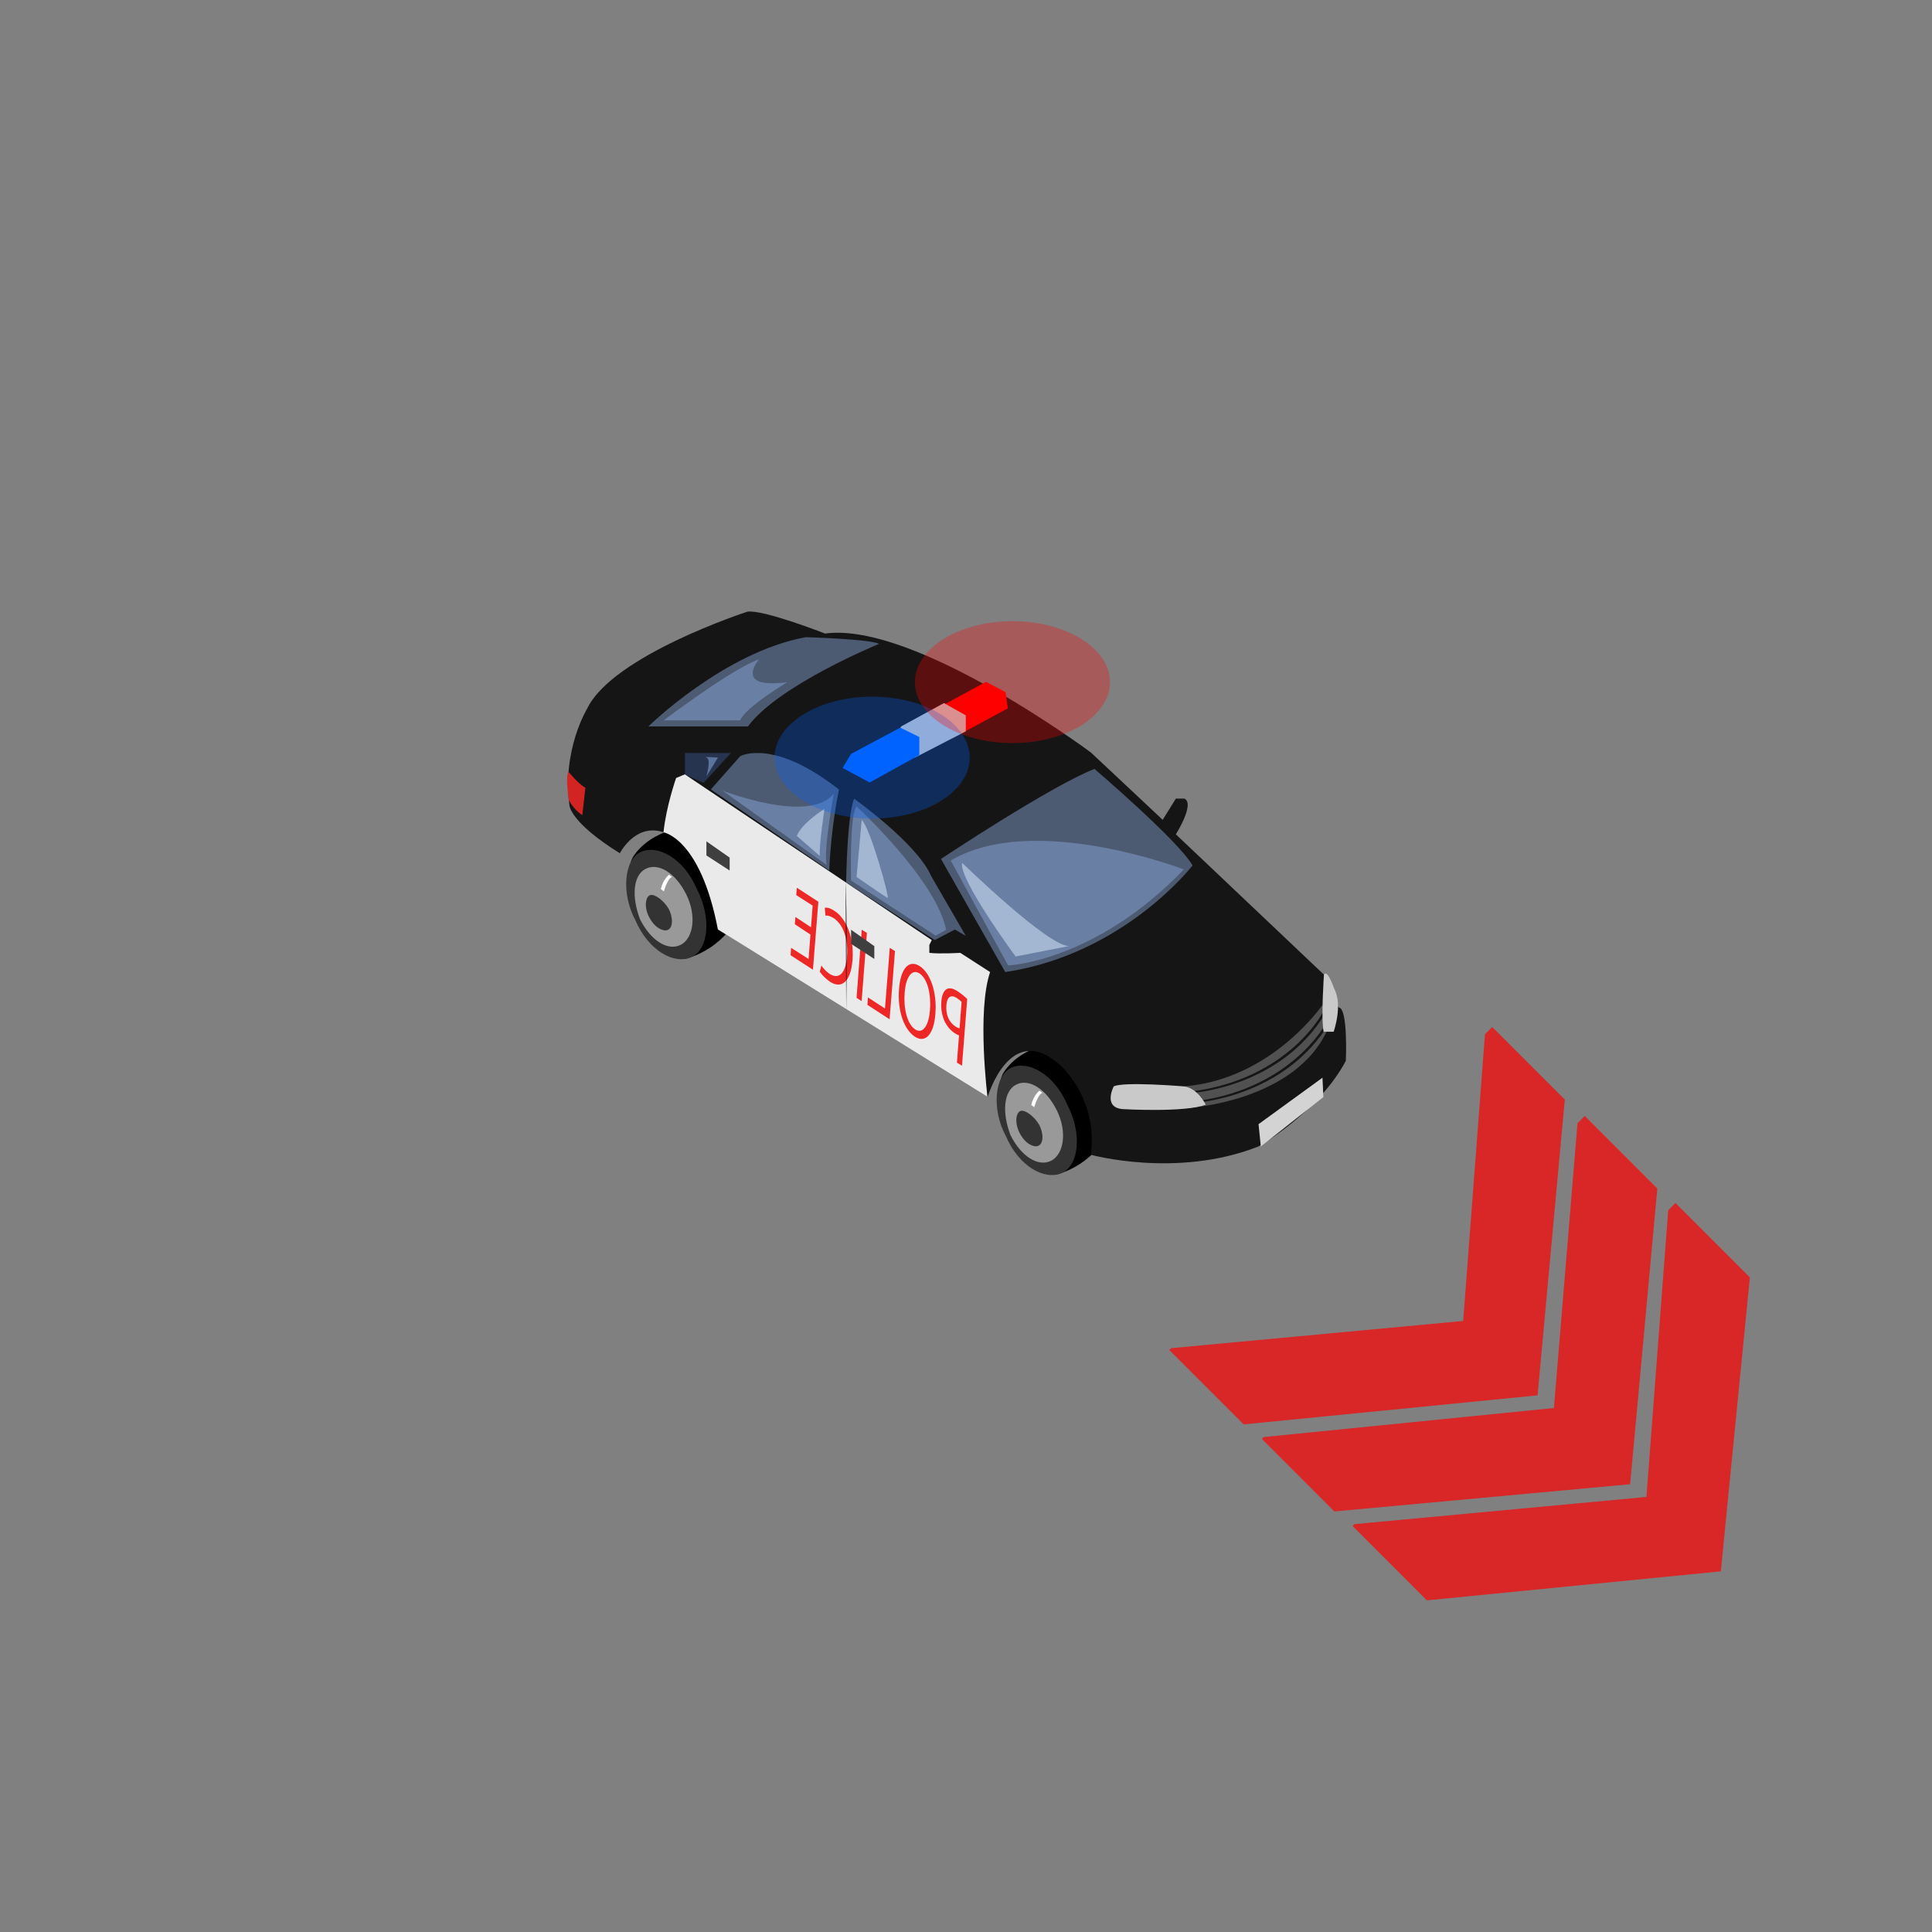 <?xml version="1.0" encoding="utf-8"?>
<!-- Generator: Adobe Illustrator 16.0.0, SVG Export Plug-In . SVG Version: 6.00 Build 0)  -->
<!DOCTYPE svg PUBLIC "-//W3C//DTD SVG 1.1//EN" "http://www.w3.org/Graphics/SVG/1.1/DTD/svg11.dtd">
<svg version="1.1" id="Layer_1" xmlns="http://www.w3.org/2000/svg" xmlns:xlink="http://www.w3.org/1999/xlink" x="0px" y="0px"
	 width="200px" height="200px" viewBox="0 0 200 200" enable-background="new 0 0 200 200" xml:space="preserve">
<rect x="0" y="0" width="200" height="200" fill="#808080" stroke="none"/>
<g id="Direction">
	<g transform="rotate({{angle}} 50 50)">
		<polygon id="arrow" opacity="0.7" fill="#ff0000" enable-background="new    " points="161.988,113.829 159.168,144.445 
			128.746,147.451 121.045,139.75 121.232,139.563 151.469,136.746 153.723,107.07 154.477,106.316 		">
		
		
		</polygon>
		<polygon id="arrow2" opacity="0.7" fill="#ff0000" enable-background="new    " points="171.566,123.034 168.75,153.646 
			138.135,156.464 130.625,148.952 130.813,148.766 160.861,145.758 163.305,116.271 164.055,115.523 		">
		
		
		</polygon>
		<polygon id="arrow3" opacity="0.7" fill="#ff0000" enable-background="new    " points="181.146,132.236 178.139,162.664 
			147.713,165.668 140.012,157.967 140.199,157.779 170.439,154.963 172.693,125.289 173.445,124.535 		">
		
	
		</polygon>
	</g>
</g>
<g id="Tire_2_1_">
	<path d="M103.859,111.079c1.922-3.06,6.34-3.313,6.34-3.313c5.604,2.274,4.724,9.137,4.724,9.137c-1.911,4-5.708,4.713-5.708,4.713
		S101.865,114.775,103.859,111.079z"/>
	<path fill="#333333" d="M104.707,110.518c1.777-0.771,4.428,0.709,5.771,3.816c1.578,3.04,1.213,6.298-0.566,7.1
		c-1.782,0.779-4.434-0.689-5.776-3.805C102.642,114.883,102.925,111.331,104.707,110.518z"/>
	<path fill="#999999" d="M104.602,117.498c1.107,2.238,2.898,3.332,4.215,2.66c1.312-0.676,1.686-2.996,0.582-5.217
		c-1.107-2.233-2.9-3.342-4.215-2.657C103.869,112.961,103.729,115.218,104.602,117.498z M105.67,114.999
		c0.471-0.123,1.402,0.579,1.876,1.392c0.471,0.809,0.56,2.057-0.14,2.25c-0.465,0.125-1.315-0.277-1.873-1.39
		C104.984,116.139,105.207,115.123,105.67,114.999z"/>
	<path fill="#FFFFFF" d="M107.91,113.133c-0.465,0.131-0.846,1.484-0.846,1.484l-0.309-0.225c0.225-1.002,0.843-1.488,0.843-1.488
		L107.91,113.133z"/>
	
		<animateTransform  type="translate" fill="remove" attributeType="XML" accumulate="none" repeatCount="indefinite" additive="replace" begin="0s" values="0,0;0.1,0.1;0,0" restart="always" calcMode="linear" dur="1" attributeName="transform">
		</animateTransform>
</g>
<g id="Tire_2_3_">
	<path d="M65.518,88.731c1.922-3.052,6.346-3.305,6.346-3.305c5.602,2.268,4.717,9.133,4.717,9.133
		c-1.92,3.996-5.715,4.71-5.715,4.71S63.509,92.425,65.518,88.731z"/>
	<path fill="#333333" d="M66.348,88.186c1.779-0.788,4.43,0.702,5.773,3.799c1.58,3.045,1.22,6.309-0.565,7.101
		c-1.784,0.797-4.429-0.688-5.772-3.8C64.294,92.528,64.574,88.978,66.348,88.186z"/>
	<path fill="#999999" d="M66.255,95.161c1.112,2.222,2.894,3.327,4.213,2.645c1.306-0.67,1.673-2.989,0.576-5.212
		c-1.103-2.232-2.888-3.327-4.208-2.651C65.513,90.609,65.378,92.866,66.255,95.161z M67.316,92.658
		c0.465-0.13,1.404,0.567,1.879,1.384c0.471,0.814,0.547,2.061-0.143,2.25c-0.465,0.124-1.313-0.275-1.872-1.39
		C66.626,93.798,66.863,92.782,67.316,92.658z"/>
	<path fill="#FFFFFF" d="M69.568,90.788c-0.467,0.124-0.842,1.485-0.842,1.485l-0.316-0.236c0.22-1.002,0.838-1.485,0.838-1.485
		L69.568,90.788z"/>
	
		<animateTransform  type="translate" fill="remove" attributeType="XML" accumulate="none" repeatCount="indefinite" additive="replace" begin="0s" values="0,0;0.1,0.1;0,0" restart="always" calcMode="linear" dur="1" attributeName="transform">
		</animateTransform>
</g>
<path fill="#151515" d="M130.271,118.682c-8.422,3.33-17.341,0.861-17.341,0.861c0.762-6.119-3.396-9.47-3.396-9.47
	c-5.026-4.271-7.289,3.475-7.289,3.475l-27.9-17.327c-0.251-4.553-3.445-8.645-3.445-8.645c-4.314-4.024-6.734,0.754-6.734,0.754
	c-5.096-3.17-5.207-4.902-5.207-4.902c-0.805-5.782,1.813-10.053,1.813-10.053c2.64-5.529,16.591-10.053,16.591-10.053
	c1.633-0.251,8.043,2.262,8.043,2.262c9.301-1.258,27.525,12.315,27.525,12.315l7.43,6.968l1.363-2.193h0.881
	c1.131,0.504-0.881,3.695-0.881,3.695l15.332,14.529l1.508,3.393c1.006,0,0.756,5.529,0.756,5.529
	C136.425,115.225,130.269,118.682,130.271,118.682z"/>
<path fill="#515151" d="M137.539,106.334c-3.299,7.794-14.704,8.372-14.704,8.372l-0.283-2.245
	c9.099-0.707,14.351-8.436,14.351-8.436L137.539,106.334z"/>
<path fill="#151515" d="M136.904,104.855v0.02h0.308c-4.621,7.697-13.765,8.26-13.765,8.26l0.203-0.191
	c9.77-1.373,13.252-8.088,13.252-8.088H136.904z"/>
<path fill="#151515" d="M137.311,105.863v0.014h0.309c-4.621,7.698-13.764,8.266-13.764,8.266l0.202-0.19
	C133.826,112.579,137.311,105.863,137.311,105.863L137.311,105.863z"/>
<path fill="#C9C9C9" d="M137.054,100.898c0.36-0.628,1.052,1.43,1.052,1.43c0.941,1.699-0.047,4.475-0.047,4.475h-1.039
	C136.738,105.395,137.055,100.9,137.054,100.898z"/>
<path fill="#C9C9C9" d="M116.203,114.813c-2.063-0.184-0.908-2.352-0.908-2.352c1.035-0.52,7.257,0,7.257,0
	c1.414,0.143,2.263,1.887,2.263,1.887C122.742,115.193,116.203,114.816,116.203,114.813z"/>
<polygon fill="#D3D3D3" points="130.283,116.373 130.519,118.682 136.996,113.568 136.902,111.564 "/>
<path fill="#4C5A72" d="M97.408,88.915l6.656,11.712c12.317-1.844,19.387-11.037,19.387-11.037
	c-1.414-2.515-10.149-9.993-10.149-9.993C108.777,81.359,97.408,88.915,97.408,88.915z"/>
<path fill="#4C5A72" d="M87.591,91.345l9.18,5.97l2.076-1.092l1.131,0.657l-3.584-6.188c-1.44-3.361-7.979-8.015-7.979-8.015
	C87.66,84.625,87.604,91.349,87.591,91.345z"/>
<path fill="#4C5A72" d="M76.627,78.278l-3.038,3.442l12.255,8.391c0.189-4.629,1.008-8.376,1.008-8.376
	C80.023,76.365,76.632,78.279,76.627,78.278z"/>
<polyline fill="#26344F" points="75.85,77.948 70.904,77.948 70.904,80.165 72.832,81.042 75.662,77.948 "/>
<path fill="#EAEAEA" d="M102.215,113.539l-27.9-17.322c-1.807-9.452-5.63-10.059-5.63-10.059c0.284-2.73,1.308-5.622,1.308-5.622
	l0.898-0.377l25.564,17.157l-0.25,0.506v0.817c1.072,0.127,3.205,0,3.205,0l3.083,1.988
	C101.109,104.756,102.24,113.552,102.215,113.539z"/>
<path fill="#4C5A72" d="M83.396,65.961C74.908,67.533,67.121,75.2,67.121,75.2h10.303c3.164-4.289,13.574-8.545,13.574-8.545
	C90.115,66.151,83.389,65.961,83.396,65.961z"/>
<polygon fill="#FF0000" points="102.068,70.583 96.385,73.665 96.385,74.98 98.592,76.425 104.33,73.329 104.094,71.65 "/>
<polygon fill="#CCCCCC" points="97.717,72.781 93.283,75.2 92.264,77.384 94.715,78.426 99.979,75.706 99.979,74.054 "/>
<polyline fill="#0062FF" points="95.168,78.164 90.02,81.005 87.227,79.495 88.105,78.038 93.191,75.323 95.168,76.295 
	95.168,78.164 "/>
<g>
	<path fill="#ED2626" d="M99.586,110.324l-0.524-0.322l0.215-2.83c-0.121-0.018-0.274-0.111-0.433-0.211
		c-0.512-0.329-0.964-0.891-1.199-1.585c-0.165-0.506-0.253-1.069-0.195-1.706c0.041-0.593,0.216-1.029,0.464-1.218
		c0.264-0.224,0.671-0.188,1.201,0.153c0.43,0.278,0.757,0.563,1.011,0.807L99.586,110.324z M99.545,103.721
		c-0.088-0.099-0.264-0.248-0.5-0.41c-0.583-0.367-1.007-0.162-1.078,0.754c-0.071,0.986,0.28,1.761,0.925,2.187
		c0.171,0.112,0.318,0.188,0.442,0.192L99.545,103.721z"/>
	<path fill="#ED2626" d="M95.21,100.015c1.098,0.706,1.801,2.691,1.622,4.936c-0.16,2.143-1.038,3.064-2.119,2.372
		c-1.059-0.7-1.83-2.528-1.645-4.966C93.234,100.283,94.074,99.281,95.21,100.015z M95.186,100.766
		c-0.889-0.565-1.445,0.618-1.537,2.012c-0.129,1.59,0.248,3.224,1.088,3.785c0.846,0.537,1.416-0.494,1.534-1.996
		C96.395,103.008,96.052,101.339,95.186,100.766z"/>
	<path fill="#ED2626" d="M92.09,105.516l-2.297-1.492l0.059-0.77l1.762,1.148l0.496-6.282l0.539,0.338L92.09,105.516z"/>
	<path fill="#ED2626" d="M89.744,96.578l-0.549,7.057l-0.524-0.339l0.539-7.048L89.744,96.578z"/>
	<path fill="#ED2626" d="M85.033,99.945c0.193,0.319,0.524,0.648,0.846,0.872c0.99,0.631,1.671-0.096,1.806-1.82
		c0.136-1.868-0.416-3.313-1.394-3.961c-0.34-0.211-0.635-0.296-0.846-0.247l-0.063-0.818c0.154-0.034,0.484-0.022,0.984,0.314
		c1.299,0.814,2.063,2.899,1.886,5.097c-0.188,2.309-1.155,3.002-2.327,2.254c-0.495-0.351-0.879-0.766-1.061-1.045L85.033,99.945z"
		/>
	<path fill="#ED2626" d="M82.343,94.924l1.612,1.067l0.171-2.241l-1.699-1.091l0.063-0.76l2.226,1.445l-0.56,7.04l-2.314-1.497
		l0.051-0.769l1.813,1.154l0.191-2.527l-1.611-1.065L82.343,94.924z"/>
</g>
<path d="M87.604,104.781c0.108-10.347-0.06-13.444-0.06-13.444"/>
<polygon fill="#3F3F3F" points="90.508,99.269 88.105,97.709 88.105,96.248 90.508,97.943 "/>
<polygon fill="#3F3F3F" points="75.533,90.115 73.127,88.556 73.127,87.093 75.533,88.779 "/>
<path fill="#697FA3" d="M104.359,99.945l-5.938-10.858c8.53-5.089,24.131,0.914,24.131,0.914
	C113.363,99.583,104.359,99.945,104.359,99.945z"/>
<path fill="#697FA3" d="M88.105,91.159l8.754,5.699l1.09-0.61c-1.083-5.233-9.279-12.768-9.279-12.768
	C87.92,84.326,88.105,91.159,88.105,91.159z"/>
<path fill="#697FA3" d="M74.766,81.827l10.835,7.731c-0.433-1.131,0.71-7.399,0.71-7.399C83.767,85.365,74.766,81.83,74.766,81.827z
	"/>
<path fill="#5C749B" d="M73.127,78.426c0.531,0.134,0,1.94,0,1.94l1.197-1.94C74.324,78.426,72.598,78.294,73.127,78.426z"/>
<path fill="#A3B7D3" d="M105.139,99.016l5.538-1.083c-2.149,0.076-11.075-8.611-11.075-8.611
	C99.175,90.923,105.139,99.03,105.139,99.016z"/>
<path fill="#A3B7D3" d="M91.876,92.951c-0.286-0.143-3.205-2.169-3.205-2.169l0.532-5.892C90.025,85.5,92.158,93.093,91.876,92.951z
	"/>
<path fill="#A3B7D3" d="M82.49,86.541l2.375,2.062c-0.074-1.378,0.5-4.888,0.5-4.888C82.727,85.458,82.49,86.542,82.49,86.541z"/>
<ellipse id="lightblue" opacity="0.3" fill="#0062FF" enable-background="new    " cx="90.285" cy="78.428" rx="10.103" ry="6.31">
<animate  fill="remove" from="0.3" to="0" accumulate="none" repeatCount="indefinite" additive="replace" begin="0.1s;light2.end" restart="always" calcMode="linear" dur="0.5" attributeName="opacity" id="light1">
	</animate>
</ellipse>
<ellipse id="lightred" opacity="0.3" fill="#FF0000" enable-background="new    " cx="104.809" cy="70.616" rx="10.097" ry="6.31">
<animate  fill="remove" from="0.5" to="0" accumulate="none" repeatCount="indefinite" additive="replace" begin="0.2s;light2.end" restart="always" calcMode="linear" dur="0.5" attributeName="opacity" id="light1">
	</animate>
</ellipse>
<path fill="#697FA3" d="M78.578,68.258c-2.639,0.847-9.885,6.315-9.885,6.315h7.934c0.492-1.321,4.877-3.958,4.877-3.958
	C75.85,71.372,78.578,68.257,78.578,68.258z"/>
<path fill="#D32424" d="M58.883,82.849c0.669,1.149,1.4,1.526,1.4,1.526l0.316-2.829c-0.777-0.426-1.744-1.655-1.744-1.655
	C58.505,80.366,58.888,82.838,58.883,82.849z"/>
</svg>
